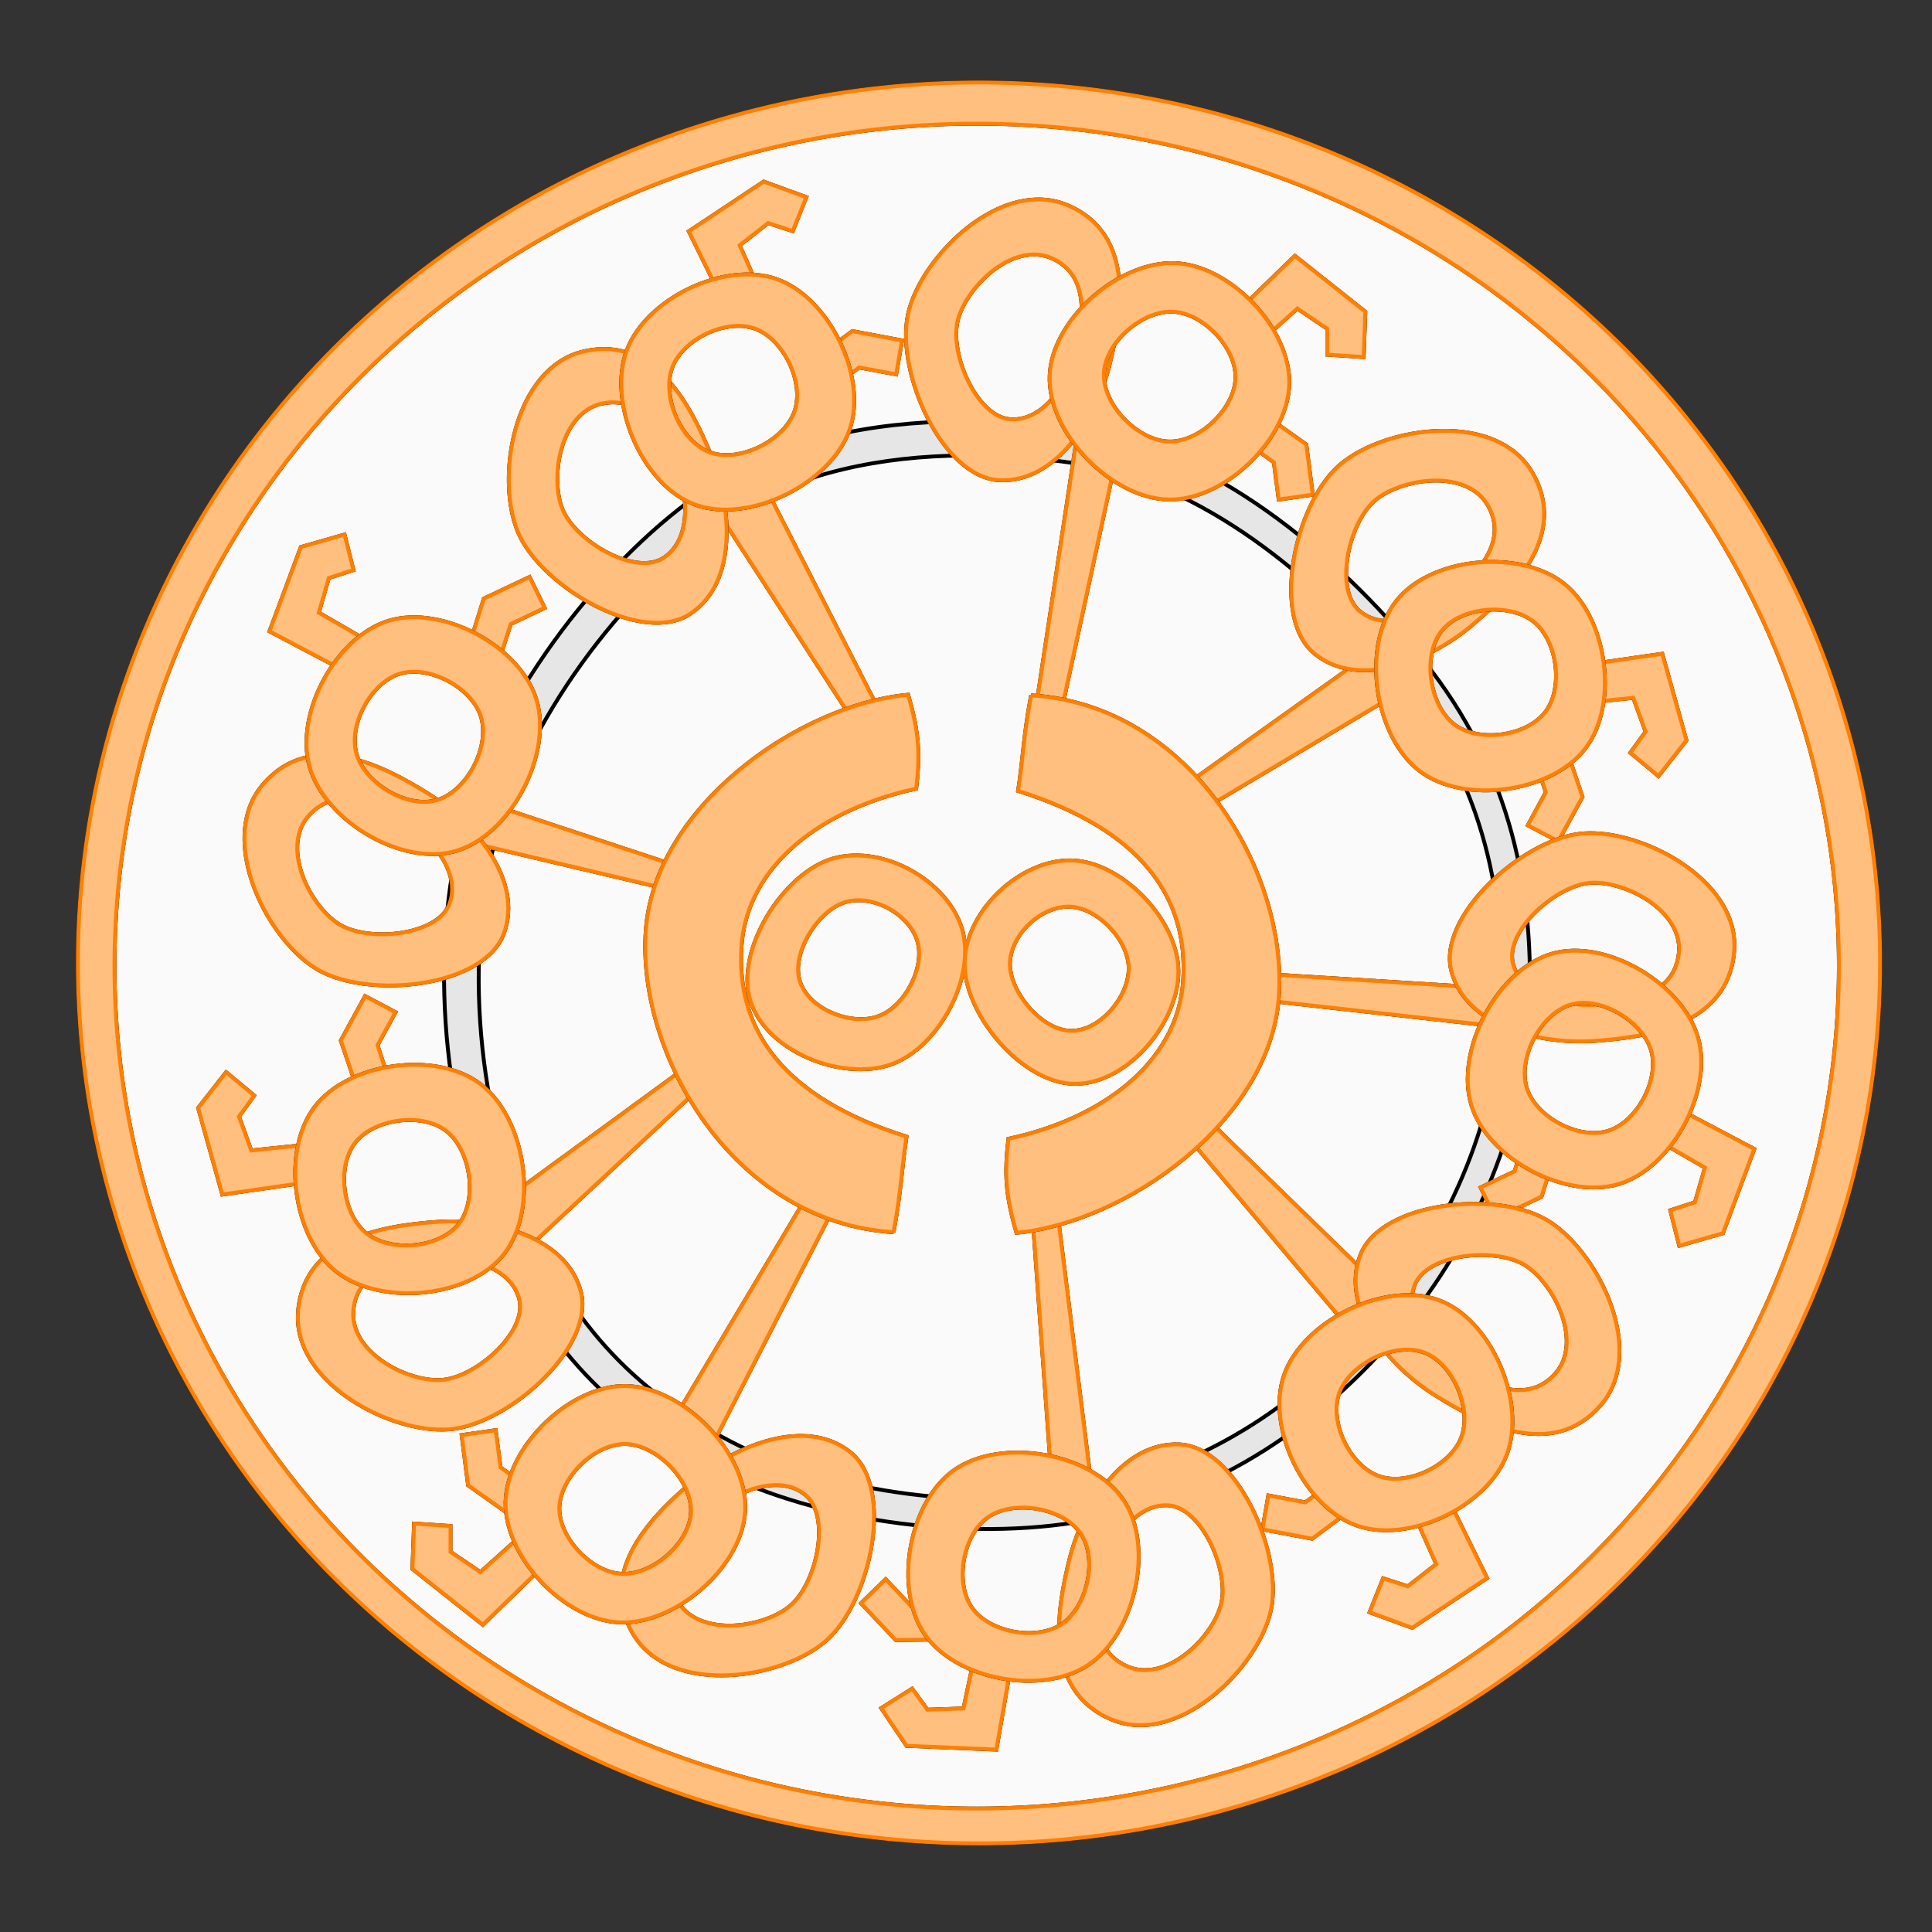 <?xml version="1.0" encoding="UTF-8" standalone="no"?>
<!-- Created with Inkscape (http://www.inkscape.org/) -->

<svg
   xmlns:dc="http://purl.org/dc/elements/1.1/"
   xmlns:cc="http://creativecommons.org/ns#"
   xmlns:rdf="http://www.w3.org/1999/02/22-rdf-syntax-ns#"
   xmlns:svg="http://www.w3.org/2000/svg"
   xmlns="http://www.w3.org/2000/svg"
   xmlns:sodipodi="http://sodipodi.sourceforge.net/DTD/sodipodi-0.dtd"
   xmlns:inkscape="http://www.inkscape.org/namespaces/inkscape"
   width="500"
   height="500"
   viewBox="0 0 132.292 132.292"
   version="1.1"
   id="svg8"
   inkscape:version="0.92.3 (2405546, 2018-03-11)"
   sodipodi:docname="cils-vibratiles.svg">
  <rect x="0" y="0" width="132.292" height="132.292" fill="#333333" stroke="none"/>
  <defs
     id="defs2" />
  <sodipodi:namedview
     id="base"
     pagecolor="#ffffff"
     bordercolor="#666666"
     borderopacity="1.0"
     inkscape:pageopacity="0.0"
     inkscape:pageshadow="2"
     inkscape:zoom="1.1935962"
     inkscape:cx="214.14251"
     inkscape:cy="233.46456"
     inkscape:document-units="px"
     inkscape:current-layer="layer1"
     showgrid="false"
     units="px"
     inkscape:pagecheckerboard="true"
     inkscape:window-width="1877"
     inkscape:window-height="1025"
     inkscape:window-x="0"
     inkscape:window-y="27"
     inkscape:window-maximized="1"
     inkscape:snap-global="false" />
  <g
     inkscape:label="Layer 1"
     inkscape:groupmode="layer"
     id="layer1"
     transform="translate(0,-164.708)">
    <path
       style="fill:#fafafa;fill-opacity:1;stroke:none;stroke-width:0.265px;stroke-linecap:butt;stroke-linejoin:miter;stroke-opacity:1"
       d="m 68.052,171.979 c 40.606,0.06 59.028,32.733 58.742,60.294 -0.286,27.561 -20.553,54.418 -57.856,56.969 C 31.637,291.793 5.866,260.236 6.65,231.829 7.434,203.422 27.446,171.918 68.052,171.979 Z"
       id="path1008"
       inkscape:connector-curvature="0"
       sodipodi:nodetypes="zzzzz"
       inkscape:label="path1008" />
    <path
       style="fill:#e6e6e6;fill-opacity:1;stroke:#000000;stroke-width:0.265px;stroke-linecap:butt;stroke-linejoin:miter;stroke-opacity:1"
       d="m 65.724,193.559 c -6.092,0.047 -12.015,1.265 -16.665,4.189 -6.764,4.252 -14.301,13.405 -17.069,22.389 -2.768,8.984 -1.698,20.468 1.581,28.298 3.279,7.83 7.866,12.984 15.173,16.792 7.308,3.808 18.306,5.185 26.553,3.421 8.247,-1.765 15.066,-6.407 20.231,-12.439 5.164,-6.032 8.747,-13.899 9.167,-22.078 0.42,-8.179 -1.141,-16.668 -7.271,-24.255 -6.13,-7.587 -14.641,-14.383 -23.392,-15.704 -2.735,-0.413 -5.538,-0.634 -8.307,-0.612 z m 0.336,2.336 c 2.609,-0.02 5.251,0.188 7.827,0.577 8.246,1.245 16.265,7.648 22.041,14.797 5.776,7.149 7.246,15.148 6.85,22.855 -0.396,7.707 -3.771,15.12 -8.638,20.804 -4.866,5.684 -11.292,10.057 -19.063,11.72 -7.77,1.663 -18.134,0.365 -25.02,-3.223 -6.886,-3.589 -11.207,-8.445 -14.297,-15.822 -3.089,-7.378 -4.098,-18.199 -1.49,-26.664 2.608,-8.466 9.711,-17.09 16.085,-21.097 4.382,-2.755 9.963,-3.903 15.703,-3.947 z"
       id="path1062"
       inkscape:connector-curvature="0"
       inkscape:label="Cercle" />
    <path
       id="path1112"
       style="fill:#646464;fill-opacity:1;stroke:#000000;stroke-width:0.265px;stroke-linecap:butt;stroke-linejoin:miter;stroke-opacity:1"
       d="m 55.746,189.332 2.614,-1.948 3.405,0.64 -0.403,2.316 -2.527,-0.472 -1.987,1.452 z m -23.588,19.483 0.97,-3.112 3.131,-1.483 1.035,2.111 -2.322,1.104 -0.754,2.343 z m -7.773,30.233 -1.045,-3.088 1.661,-3.04 2.078,1.099 -1.229,2.258 0.767,2.338 z m 10.331,29.246 -2.66,-1.884 -0.443,-3.436 2.328,-0.333 0.333,2.549 1.995,1.441 z m 29.882,8.673 -3.26,0.039 -2.378,-2.519 1.688,-1.637 1.767,1.867 2.461,-0.007 z m 27.867,-8.847 -2.614,1.948 -3.405,-0.64 0.403,-2.316 2.527,0.472 1.987,-1.452 z m 14.057,-24.582 -0.97,3.112 -3.131,1.483 -1.035,-2.111 2.322,-1.104 0.754,-2.343 z m 0.791,-27.351 1.045,3.088 -1.661,3.04 -2.078,-1.099 1.229,-2.258 -0.767,-2.338 z m -20.528,-22.928 2.66,1.884 0.443,3.436 -2.328,0.333 -0.333,-2.549 -1.995,-1.441 z"
       inkscape:connector-curvature="0"
       inkscape:label="Bras de dynéine interne" />
    <path
       inkscape:label="#Bras de dynéine interne"
       inkscape:connector-curvature="0"
       d="m 55.746,189.332 2.614,-1.948 3.405,0.64 -0.403,2.316 -2.527,-0.472 -1.987,1.452 z m -23.588,19.483 0.97,-3.112 3.131,-1.483 1.035,2.111 -2.322,1.104 -0.754,2.343 z m -7.773,30.233 -1.045,-3.088 1.661,-3.04 2.078,1.099 -1.229,2.258 0.767,2.338 z m 10.331,29.246 -2.66,-1.884 -0.443,-3.436 2.328,-0.333 0.333,2.549 1.995,1.441 z m 29.882,8.673 -3.26,0.039 -2.378,-2.519 1.688,-1.637 1.767,1.867 2.461,-0.007 z m 27.867,-8.847 -2.614,1.948 -3.405,-0.64 0.403,-2.316 2.527,0.472 1.987,-1.452 z m 14.057,-24.582 -0.97,3.112 -3.131,1.483 -1.035,-2.111 2.322,-1.104 0.754,-2.343 z m 0.791,-27.351 1.045,3.088 -1.661,3.04 -2.078,-1.099 1.229,-2.258 -0.767,-2.338 z m -20.528,-22.928 2.66,1.884 0.443,3.436 -2.328,0.333 -0.333,-2.549 -1.995,-1.441 z"
       style="fill:#ffbf7f;fill-opacity:1;stroke:#ff7f00;stroke-width:0.265px;stroke-linecap:butt;stroke-linejoin:miter;stroke-opacity:1"
       id="path1115" />
    <path
       id="path1083"
       style="fill:#5a5a5a;fill-opacity:1;stroke:#000000;stroke-width:0.265px;stroke-linecap:butt;stroke-linejoin:miter;stroke-opacity:1"
       d="m 49.624,185.544 -2.456,-4.994 5.126,-3.404 2.917,1.064 -0.929,2.32 -1.687,-0.548 -1.951,1.522 1.515,3.406 z m -26.246,24.987 -4.922,-2.596 2.147,-5.767 2.986,-0.854 0.612,2.423 -1.687,0.548 -0.684,2.378 3.228,1.865 z m -2.647,35.176 -5.508,0.793 -1.653,-5.927 1.914,-2.446 1.92,1.6 -1.042,1.435 0.845,2.326 3.707,-0.389 z m 16.322,26.376 -3.99,3.879 -4.821,-3.824 0.111,-3.103 2.494,0.166 1e-6,1.773 2.05,1.385 2.771,-2.494 z m 32.121,6.943 -0.948,5.484 -6.148,-0.26 -1.734,-2.576 2.115,-1.331 1.042,1.435 2.473,-0.084 0.776,-3.646 z m 30.197,-11.254 2.456,4.994 -5.127,3.404 -2.917,-1.064 0.929,-2.32 1.687,0.548 1.951,-1.522 -1.515,-3.406 z m 15.828,-26.982 4.922,2.596 -2.147,5.767 -2.986,0.854 -0.613,-2.423 1.687,-0.548 0.684,-2.378 -3.228,-1.865 z m -6.885,-30.521 5.508,-0.793 1.653,5.927 -1.914,2.446 -1.92,-1.6 1.042,-1.435 -0.845,-2.326 -3.707,0.389 z m -23.637,-24.16 3.99,-3.879 4.821,3.824 -0.111,3.103 -2.494,-0.166 v -1.773 l -2.05,-1.385 -2.771,2.494 z"
       inkscape:connector-curvature="0"
       inkscape:label="Bras de dynéine externe" />
    <path
       inkscape:label="#Bras de dynéine externe"
       inkscape:connector-curvature="0"
       d="m 49.624,185.544 -2.456,-4.994 5.126,-3.404 2.917,1.064 -0.929,2.32 -1.687,-0.548 -1.951,1.522 1.515,3.406 z m -26.246,24.987 -4.922,-2.596 2.147,-5.767 2.986,-0.854 0.612,2.423 -1.687,0.548 -0.684,2.378 3.228,1.865 z m -2.647,35.176 -5.508,0.793 -1.653,-5.927 1.914,-2.446 1.92,1.6 -1.042,1.435 0.845,2.326 3.707,-0.389 z m 16.322,26.376 -3.99,3.879 -4.821,-3.824 0.111,-3.103 2.494,0.166 1e-6,1.773 2.05,1.385 2.771,-2.494 z m 32.121,6.943 -0.948,5.484 -6.148,-0.26 -1.734,-2.576 2.115,-1.331 1.042,1.435 2.473,-0.084 0.776,-3.646 z m 30.197,-11.254 2.456,4.994 -5.127,3.404 -2.917,-1.064 0.929,-2.32 1.687,0.548 1.951,-1.522 -1.515,-3.406 z m 15.828,-26.982 4.922,2.596 -2.147,5.767 -2.986,0.854 -0.613,-2.423 1.687,-0.548 0.684,-2.378 -3.228,-1.865 z m -6.885,-30.521 5.508,-0.793 1.653,5.927 -1.914,2.446 -1.92,-1.6 1.042,-1.435 -0.845,-2.326 -3.707,0.389 z m -23.637,-24.16 3.99,-3.879 4.821,3.824 -0.111,3.103 -2.494,-0.166 v -1.773 l -2.05,-1.385 -2.771,2.494 z"
       style="fill:#ffbf7f;fill-opacity:1;stroke:#ff7f00;stroke-width:0.265px;stroke-linecap:butt;stroke-linejoin:miter;stroke-opacity:1"
       id="path1086" />
    <path
       id="path1039"
       style="display:inline;fill:#c8c8c8;fill-opacity:1;stroke:#000000;stroke-width:0.265px;stroke-linecap:butt;stroke-linejoin:miter;stroke-opacity:1"
       d="m 60.294,213.542 -8.534,-16.736 -3.214,1.995 9.975,15.406 z m -13.411,10.64 -14.741,-4.877 -1.33,2.771 15.517,3.658 z m 9.199,21.059 -10.308,17.29 2.771,1.552 8.978,-17.512 z m 14.519,1.33 1.441,19.95 2.66,-0.333 -2.438,-19.618 z m 11.97,-5.32 11.97,11.638 -2.438,2.438 -10.751,-12.746 z m 3.768,-9.864 15.96,0.998 -0.222,2.549 -15.849,-1.773 z m -5.098,-12.968 12.746,-9.088 1.663,2.882 -13.189,7.869 z m -10.308,-5.209 2.882,-19.064 2.882,0.665 -4.101,18.953 z M 47.548,237.371 33.14,247.9 l 2.328,2.882 12.857,-11.97 z"
       inkscape:connector-curvature="0"
       inkscape:label="Pont radiaire" />
    <path
       inkscape:label="#Pont radiaire"
       inkscape:connector-curvature="0"
       d="m 60.294,213.542 -8.534,-16.736 -3.214,1.995 9.975,15.406 z m -13.411,10.64 -14.741,-4.877 -1.33,2.771 15.517,3.658 z m 9.199,21.059 -10.308,17.29 2.771,1.552 8.978,-17.512 z m 14.519,1.33 1.441,19.95 2.66,-0.333 -2.438,-19.618 z m 11.97,-5.32 11.97,11.638 -2.438,2.438 -10.751,-12.746 z m 3.768,-9.864 15.96,0.998 -0.222,2.549 -15.849,-1.773 z m -5.098,-12.968 12.746,-9.088 1.663,2.882 -13.189,7.869 z m -10.308,-5.209 2.882,-19.064 2.882,0.665 -4.101,18.953 z M 47.548,237.371 33.14,247.9 l 2.328,2.882 12.857,-11.97 z"
       style="display:inline;fill:#ffbf7f;fill-opacity:1;stroke:#ff7f00;stroke-width:0.265px;stroke-linecap:butt;stroke-linejoin:miter;stroke-opacity:1"
       id="path1043" />
    <path
       style="display:inline;opacity:1;fill:#c8c8c8;fill-opacity:1;stroke:#000000;stroke-width:1;stroke-miterlimit:4;stroke-dasharray:none;stroke-dashoffset:0;stroke-opacity:1"
       d="M 252.963,21.312 A 232.834,227.502 0 0 0 20.129,248.814 232.834,227.502 0 0 0 252.963,476.318 232.834,227.502 0 0 0 485.797,248.814 232.834,227.502 0 0 0 252.963,21.312 Z m -0.594,10.643 A 222.785,217.683 0 0 1 475.154,249.639 222.785,217.683 0 0 1 252.369,467.32 222.785,217.683 0 0 1 29.586,249.639 222.785,217.683 0 0 1 252.369,31.955 Z"
       transform="matrix(0.265,0,0,0.265,0,164.708)"
       id="path880"
       inkscape:connector-curvature="0"
       inkscape:label="Membrane plasmique" />
    <path
       inkscape:label="#Membrane plasmique"
       inkscape:connector-curvature="0"
       id="path885"
       transform="matrix(0.265,0,0,0.265,0,164.708)"
       d="M 252.963,21.312 A 232.834,227.502 0 0 0 20.129,248.814 232.834,227.502 0 0 0 252.963,476.318 232.834,227.502 0 0 0 485.797,248.814 232.834,227.502 0 0 0 252.963,21.312 Z m -0.594,10.643 A 222.785,217.683 0 0 1 475.154,249.639 222.785,217.683 0 0 1 252.369,467.32 222.785,217.683 0 0 1 29.586,249.639 222.785,217.683 0 0 1 252.369,31.955 Z"
       style="display:inline;opacity:1;fill:#ffbf7f;fill-opacity:1;stroke:#ff7f00;stroke-width:1;stroke-miterlimit:4;stroke-dasharray:none;stroke-dashoffset:0;stroke-opacity:1" />
    <path
       id="use957"
       style="display:inline;fill:#969696;fill-opacity:1;stroke:#000000;stroke-width:0.265px;stroke-linecap:butt;stroke-linejoin:miter;stroke-opacity:1"
       d="m 37.972,189.729 c -3.175,2.466 -3.84,8.481 -2.43,11.572 1.671,3.663 8.442,7.587 11.706,5.445 3.264,-2.142 2.864,-7.332 1.48,-10.763 -1.383,-3.43 -3.849,-8.32 -8.731,-7.218 -0.763,0.172 -1.437,0.507 -2.025,0.964 z m 2.026,3.186 c 0.345,-0.268 0.741,-0.465 1.189,-0.566 2.867,-0.647 4.315,2.224 5.128,4.238 0.812,2.014 1.047,5.062 -0.869,6.32 -1.916,1.258 -5.893,-1.046 -6.874,-3.197 -0.828,-1.815 -0.438,-5.347 1.427,-6.796 z m -23.017,27.428 c -1.119,3.861 1.879,9.118 4.836,10.79 3.505,1.981 11.29,1.176 12.671,-2.476 1.381,-3.651 -1.993,-7.615 -5.129,-9.577 -3.136,-1.962 -8.005,-4.469 -11.307,-0.708 -0.516,0.588 -0.864,1.255 -1.072,1.97 z m 3.511,1.387 c 0.122,-0.42 0.326,-0.812 0.629,-1.157 1.939,-2.209 4.798,-0.737 6.64,0.415 1.841,1.152 3.823,3.48 3.012,5.624 -0.811,2.144 -5.382,2.617 -7.44,1.454 -1.737,-0.982 -3.497,-4.069 -2.84,-6.336 z m 0.217,34.941 c 1.364,3.781 6.88,6.272 10.255,5.887 4,-0.457 9.825,-5.685 8.796,-9.45 -1.029,-3.766 -6.089,-4.989 -9.779,-4.734 -3.69,0.256 -9.102,1.09 -9.563,6.073 -0.072,0.779 0.039,1.524 0.291,2.224 z m 3.656,-0.942 c -0.148,-0.411 -0.213,-0.848 -0.171,-1.306 0.271,-2.927 3.449,-3.417 5.616,-3.567 2.167,-0.15 5.138,0.568 5.742,2.78 0.604,2.211 -2.816,5.281 -5.165,5.55 -1.982,0.227 -5.221,-1.236 -6.022,-3.457 z m 20.539,22.501 c 3.326,2.257 9.253,1.031 11.756,-1.265 2.968,-2.721 4.607,-10.374 1.561,-12.816 -3.046,-2.442 -7.858,-0.458 -10.693,1.918 -2.835,2.376 -6.723,6.232 -4.167,10.535 0.399,0.672 0.927,1.21 1.543,1.628 z m 2.404,-2.911 c -0.362,-0.245 -0.671,-0.561 -0.906,-0.956 -1.501,-2.527 0.782,-4.791 2.446,-6.187 1.665,-1.395 4.491,-2.56 6.28,-1.126 1.789,1.434 0.826,5.927 -0.916,7.526 -1.47,1.348 -4.95,2.069 -6.904,0.743 z m 30.959,7.517 c 4.018,-0.129 8.091,-4.605 8.767,-7.934 0.801,-3.946 -2.37,-11.1 -6.27,-11.286 -3.899,-0.185 -6.626,4.249 -7.524,7.837 -0.897,3.588 -1.776,8.994 2.821,10.972 0.718,0.309 1.461,0.434 2.205,0.41 z m 0.234,-3.768 c -0.437,0.014 -0.873,-0.059 -1.294,-0.241 -2.7,-1.162 -2.184,-4.336 -1.657,-6.443 0.527,-2.107 2.128,-4.711 4.418,-4.602 2.29,0.109 4.152,4.31 3.682,6.627 -0.397,1.955 -2.789,4.583 -5.149,4.659 z m 32.149,-20.083 c 1.119,-3.861 -1.879,-9.118 -4.836,-10.79 -3.505,-1.981 -11.29,-1.176 -12.671,2.476 -1.381,3.651 1.993,7.615 5.129,9.577 3.136,1.962 8.005,4.469 11.307,0.708 0.516,-0.588 0.864,-1.255 1.072,-1.97 z m -3.511,-1.387 c -0.122,0.42 -0.326,0.812 -0.629,1.157 -1.939,2.209 -4.798,0.737 -6.64,-0.415 -1.841,-1.152 -3.823,-3.48 -3.012,-5.624 0.811,-2.144 5.382,-2.617 7.44,-1.454 1.737,0.982 3.497,4.069 2.84,6.336 z m 11.309,-29.911 c -1.364,-3.781 -6.88,-6.272 -10.255,-5.887 -4,0.457 -9.825,5.685 -8.796,9.45 1.029,3.766 6.089,4.989 9.779,4.733 3.69,-0.256 9.102,-1.09 9.563,-6.073 0.072,-0.779 -0.038,-1.524 -0.291,-2.224 z m -3.656,0.942 c 0.148,0.411 0.213,0.848 0.171,1.306 -0.271,2.927 -3.449,3.417 -5.616,3.567 -2.167,0.15 -5.138,-0.568 -5.742,-2.78 -0.604,-2.211 2.816,-5.281 5.165,-5.55 1.982,-0.227 5.221,1.236 6.022,3.457 z m -11.435,-33.224 c -3.326,-2.257 -9.253,-1.031 -11.756,1.265 -2.968,2.721 -4.607,10.374 -1.561,12.816 3.046,2.442 7.858,0.458 10.693,-1.918 2.835,-2.376 6.723,-6.232 4.167,-10.535 -0.399,-0.672 -0.927,-1.21 -1.543,-1.628 z m -2.404,2.911 c 0.362,0.246 0.671,0.561 0.906,0.956 1.501,2.527 -0.782,4.791 -2.446,6.187 -1.665,1.395 -4.491,2.56 -6.28,1.126 -1.789,-1.434 -0.826,-5.927 0.916,-7.526 1.47,-1.348 4.95,-2.069 6.904,-0.743 z M 70.93,178.368 c -4.018,0.129 -8.091,4.605 -8.767,7.934 -0.801,3.946 2.37,11.1 6.27,11.286 3.899,0.185 6.626,-4.249 7.524,-7.837 0.897,-3.588 1.776,-8.994 -2.821,-10.972 -0.718,-0.309 -1.461,-0.434 -2.205,-0.41 z m -0.234,3.768 c 0.437,-0.014 0.873,0.059 1.294,0.241 2.7,1.162 2.184,4.336 1.657,6.443 -0.527,2.107 -2.128,4.711 -4.418,4.602 -2.29,-0.109 -4.152,-4.31 -3.682,-6.627 0.397,-1.955 2.789,-4.583 5.149,-4.659 z"
       inkscape:connector-curvature="0"
       inkscape:label="Tubule B" />
    <path
       inkscape:label="#Tubule B"
       inkscape:connector-curvature="0"
       d="m 37.972,189.729 c -3.175,2.466 -3.84,8.481 -2.43,11.572 1.671,3.663 8.442,7.587 11.706,5.445 3.264,-2.142 2.864,-7.332 1.48,-10.763 -1.383,-3.43 -3.849,-8.32 -8.731,-7.218 -0.763,0.172 -1.437,0.507 -2.025,0.964 z m 2.026,3.186 c 0.345,-0.268 0.741,-0.465 1.189,-0.566 2.867,-0.647 4.315,2.224 5.128,4.238 0.812,2.014 1.047,5.062 -0.869,6.32 -1.916,1.258 -5.893,-1.046 -6.874,-3.197 -0.828,-1.815 -0.438,-5.347 1.427,-6.796 z m -23.017,27.428 c -1.119,3.861 1.879,9.118 4.836,10.79 3.505,1.981 11.29,1.176 12.671,-2.476 1.381,-3.651 -1.993,-7.615 -5.129,-9.577 -3.136,-1.962 -8.005,-4.469 -11.307,-0.708 -0.516,0.588 -0.864,1.255 -1.072,1.97 z m 3.511,1.387 c 0.122,-0.42 0.326,-0.812 0.629,-1.157 1.939,-2.209 4.798,-0.737 6.64,0.415 1.841,1.152 3.823,3.48 3.012,5.624 -0.811,2.144 -5.382,2.617 -7.44,1.454 -1.737,-0.982 -3.497,-4.069 -2.84,-6.336 z m 0.217,34.941 c 1.364,3.781 6.88,6.272 10.255,5.887 4,-0.457 9.825,-5.685 8.796,-9.45 -1.029,-3.766 -6.089,-4.989 -9.779,-4.734 -3.69,0.256 -9.102,1.09 -9.563,6.073 -0.072,0.779 0.039,1.524 0.291,2.224 z m 3.656,-0.942 c -0.148,-0.411 -0.213,-0.848 -0.171,-1.306 0.271,-2.927 3.449,-3.417 5.616,-3.567 2.167,-0.15 5.138,0.568 5.742,2.78 0.604,2.211 -2.816,5.281 -5.165,5.55 -1.982,0.227 -5.221,-1.236 -6.022,-3.457 z m 20.539,22.501 c 3.326,2.257 9.253,1.031 11.756,-1.265 2.968,-2.721 4.607,-10.374 1.561,-12.816 -3.046,-2.442 -7.858,-0.458 -10.693,1.918 -2.835,2.376 -6.723,6.232 -4.167,10.535 0.399,0.672 0.927,1.21 1.543,1.628 z m 2.404,-2.911 c -0.362,-0.245 -0.671,-0.561 -0.906,-0.956 -1.501,-2.527 0.782,-4.791 2.446,-6.187 1.665,-1.395 4.491,-2.56 6.28,-1.126 1.789,1.434 0.826,5.927 -0.916,7.526 -1.47,1.348 -4.95,2.069 -6.904,0.743 z m 30.959,7.517 c 4.018,-0.129 8.091,-4.605 8.767,-7.934 0.801,-3.946 -2.37,-11.1 -6.27,-11.286 -3.899,-0.185 -6.626,4.249 -7.524,7.837 -0.897,3.588 -1.776,8.994 2.821,10.972 0.718,0.309 1.461,0.434 2.205,0.41 z m 0.234,-3.768 c -0.437,0.014 -0.873,-0.059 -1.294,-0.241 -2.7,-1.162 -2.184,-4.336 -1.657,-6.443 0.527,-2.107 2.128,-4.711 4.418,-4.602 2.29,0.109 4.152,4.31 3.682,6.627 -0.397,1.955 -2.789,4.583 -5.149,4.659 z m 32.149,-20.083 c 1.119,-3.861 -1.879,-9.118 -4.836,-10.79 -3.505,-1.981 -11.29,-1.176 -12.671,2.476 -1.381,3.651 1.993,7.615 5.129,9.577 3.136,1.962 8.005,4.469 11.307,0.708 0.516,-0.588 0.864,-1.255 1.072,-1.97 z m -3.511,-1.387 c -0.122,0.42 -0.326,0.812 -0.629,1.157 -1.939,2.209 -4.798,0.737 -6.64,-0.415 -1.841,-1.152 -3.823,-3.48 -3.012,-5.624 0.811,-2.144 5.382,-2.617 7.44,-1.454 1.737,0.982 3.497,4.069 2.84,6.336 z m 11.309,-29.911 c -1.364,-3.781 -6.88,-6.272 -10.255,-5.887 -4,0.457 -9.825,5.685 -8.796,9.45 1.029,3.766 6.089,4.989 9.779,4.733 3.69,-0.256 9.102,-1.09 9.563,-6.073 0.072,-0.779 -0.038,-1.524 -0.291,-2.224 z m -3.656,0.942 c 0.148,0.411 0.213,0.848 0.171,1.306 -0.271,2.927 -3.449,3.417 -5.616,3.567 -2.167,0.15 -5.138,-0.568 -5.742,-2.78 -0.604,-2.211 2.816,-5.281 5.165,-5.55 1.982,-0.227 5.221,1.236 6.022,3.457 z m -11.435,-33.224 c -3.326,-2.257 -9.253,-1.031 -11.756,1.265 -2.968,2.721 -4.607,10.374 -1.561,12.816 3.046,2.442 7.858,0.458 10.693,-1.918 2.835,-2.376 6.723,-6.232 4.167,-10.535 -0.399,-0.672 -0.927,-1.21 -1.543,-1.628 z m -2.404,2.911 c 0.362,0.246 0.671,0.561 0.906,0.956 1.501,2.527 -0.782,4.791 -2.446,6.187 -1.665,1.395 -4.491,2.56 -6.28,1.126 -1.789,-1.434 -0.826,-5.927 0.916,-7.526 1.47,-1.348 4.95,-2.069 6.904,-0.743 z M 70.93,178.368 c -4.018,0.129 -8.091,4.605 -8.767,7.934 -0.801,3.946 2.37,11.1 6.27,11.286 3.899,0.185 6.626,-4.249 7.524,-7.837 0.897,-3.588 1.776,-8.994 -2.821,-10.972 -0.718,-0.309 -1.461,-0.434 -2.205,-0.41 z m -0.234,3.768 c 0.437,-0.014 0.873,0.059 1.294,0.241 2.7,1.162 2.184,4.336 1.657,6.443 -0.527,2.107 -2.128,4.711 -4.418,4.602 -2.29,-0.109 -4.152,-4.31 -3.682,-6.627 0.397,-1.955 2.789,-4.583 5.149,-4.659 z"
       style="display:inline;fill:#ffbf7f;fill-opacity:1;stroke:#ff7f00;stroke-width:0.265px;stroke-linecap:butt;stroke-linejoin:miter;stroke-opacity:1"
       id="path978" />
    <path
       id="path999"
       style="display:inline;fill:#b4b4b4;fill-opacity:1;stroke:#000000;stroke-width:0.265px;stroke-linecap:butt;stroke-linejoin:miter;stroke-opacity:1"
       d="m 42.804,189.049 c -1.072,3.609 1.288,8.924 4.786,10.206 3.68,1.349 9.294,-1.425 10.581,-5.128 1.252,-3.604 -1.386,-9.036 -4.985,-10.302 -3.575,-1.257 -8.95,1.327 -10.268,4.88 -0.042,0.113 -0.08,0.227 -0.115,0.344 z m 3.222,0.834 c 0.724,-1.953 3.679,-3.374 5.645,-2.683 1.979,0.696 3.429,3.682 2.741,5.663 -0.707,2.035 -3.794,3.561 -5.817,2.819 -1.985,-0.728 -3.304,-3.817 -2.568,-5.8 z m -24.716,27.657 c 1.254,3.55 6.288,6.462 9.871,5.443 3.77,-1.072 6.682,-6.616 5.546,-10.368 -1.105,-3.651 -6.433,-6.496 -10.088,-5.404 -3.631,1.084 -6.461,6.334 -5.439,9.983 0.032,0.116 0.069,0.231 0.109,0.345 z m 3.097,-1.219 c -0.562,-2.006 0.993,-4.892 2.99,-5.488 2.01,-0.6 4.939,0.963 5.546,2.971 0.624,2.062 -0.976,5.111 -3.049,5.7 -2.034,0.578 -4.916,-1.146 -5.487,-3.182 z m -1.094,35.661 c 3.101,2.135 8.885,1.532 11.186,-1.398 2.42,-3.083 1.517,-9.28 -1.607,-11.648 -3.04,-2.304 -9.022,-1.474 -11.338,1.558 -2.301,3.011 -1.504,8.922 1.468,11.273 0.094,0.075 0.191,0.146 0.291,0.215 z m 1.789,-2.806 c -1.634,-1.293 -2.072,-4.542 -0.807,-6.197 1.273,-1.667 4.562,-2.124 6.233,-0.857 1.717,1.302 2.214,4.709 0.884,6.404 -1.306,1.663 -4.651,1.962 -6.31,0.65 z m 17.696,26.625 c 3.764,-0.096 8.089,-3.983 8.227,-7.706 0.146,-3.917 -4.228,-8.399 -8.146,-8.479 -3.814,-0.077 -8.166,4.111 -8.257,7.925 -0.091,3.788 4.028,8.102 7.814,8.257 0.12,0.005 0.241,0.006 0.362,0.003 z m -0.202,-3.322 c -2.082,-0.085 -4.346,-2.457 -4.296,-4.539 0.051,-2.097 2.442,-4.399 4.539,-4.357 2.154,0.044 4.559,2.508 4.479,4.661 -0.079,2.113 -2.61,4.322 -4.722,4.235 z m 32.207,6.022 c 2.989,-2.29 4.203,-7.977 2.127,-11.07 -2.184,-3.254 -8.357,-4.31 -11.574,-2.071 -3.131,2.179 -4.19,8.125 -2.022,11.265 2.153,3.118 8.021,4.187 11.175,2.087 0.1,-0.067 0.198,-0.137 0.295,-0.21 z m -2.116,-2.569 c -1.734,1.155 -4.96,0.567 -6.144,-1.147 -1.192,-1.726 -0.61,-4.995 1.111,-6.193 1.769,-1.231 5.162,-0.651 6.363,1.138 1.178,1.756 0.429,5.03 -1.331,6.202 z m 30.609,-11.988 c 1.072,-3.609 -1.288,-8.924 -4.786,-10.206 -3.68,-1.349 -9.295,1.425 -10.581,5.128 -1.252,3.604 1.386,9.036 4.985,10.302 3.575,1.257 8.95,-1.327 10.268,-4.88 0.042,-0.113 0.08,-0.227 0.115,-0.344 z m -3.222,-0.834 c -0.724,1.953 -3.679,3.374 -5.645,2.683 -1.979,-0.696 -3.429,-3.682 -2.741,-5.663 0.707,-2.035 3.794,-3.561 5.817,-2.819 1.985,0.728 3.304,3.817 2.568,5.8 z m 16.095,-27.657 c -1.254,-3.55 -6.288,-6.462 -9.871,-5.443 -3.77,1.072 -6.682,6.616 -5.546,10.368 1.105,3.651 6.433,6.496 10.088,5.404 3.631,-1.084 6.461,-6.334 5.439,-9.983 -0.032,-0.116 -0.069,-0.231 -0.109,-0.345 z m -3.097,1.219 c 0.562,2.006 -0.993,4.892 -2.99,5.488 -2.01,0.6 -4.939,-0.963 -5.546,-2.971 -0.624,-2.062 0.976,-5.111 3.049,-5.7 2.034,-0.578 4.916,1.146 5.487,3.182 z M 106.8,204.46 c -3.101,-2.135 -8.885,-1.532 -11.186,1.398 -2.42,3.083 -1.517,9.28 1.607,11.648 3.04,2.304 9.022,1.474 11.338,-1.558 2.3,-3.011 1.504,-8.922 -1.468,-11.273 -0.094,-0.075 -0.191,-0.146 -0.291,-0.215 z m -1.789,2.806 c 1.634,1.293 2.072,4.542 0.807,6.197 -1.273,1.667 -4.562,2.124 -6.233,0.857 -1.717,-1.302 -2.214,-4.709 -0.884,-6.404 1.306,-1.663 4.651,-1.962 6.31,-0.65 z M 80.104,182.727 c -3.764,0.096 -8.089,3.983 -8.227,7.706 -0.146,3.917 4.228,8.399 8.146,8.479 3.814,0.077 8.166,-4.111 8.257,-7.925 0.091,-3.788 -4.028,-8.102 -7.814,-8.257 -0.12,-0.005 -0.241,-0.006 -0.362,-0.003 z m 0.202,3.322 c 2.082,0.085 4.346,2.457 4.296,4.539 -0.05,2.097 -2.442,4.399 -4.539,4.357 -2.154,-0.044 -4.559,-2.508 -4.479,-4.661 0.079,-2.113 2.61,-4.321 4.722,-4.235 z"
       inkscape:connector-curvature="0"
       inkscape:label="Tubule A" />
    <path
       inkscape:label="#Tubule A"
       inkscape:connector-curvature="0"
       d="m 42.804,189.049 c -1.072,3.609 1.288,8.924 4.786,10.206 3.68,1.349 9.294,-1.425 10.581,-5.128 1.252,-3.604 -1.386,-9.036 -4.985,-10.302 -3.575,-1.257 -8.95,1.327 -10.268,4.88 -0.042,0.113 -0.08,0.227 -0.115,0.344 z m 3.222,0.834 c 0.724,-1.953 3.679,-3.374 5.645,-2.683 1.979,0.696 3.429,3.682 2.741,5.663 -0.707,2.035 -3.794,3.561 -5.817,2.819 -1.985,-0.728 -3.304,-3.817 -2.568,-5.8 z m -24.716,27.657 c 1.254,3.55 6.288,6.462 9.871,5.443 3.77,-1.072 6.682,-6.616 5.546,-10.368 -1.105,-3.651 -6.433,-6.496 -10.088,-5.404 -3.631,1.084 -6.461,6.334 -5.439,9.983 0.032,0.116 0.069,0.231 0.109,0.345 z m 3.097,-1.219 c -0.562,-2.006 0.993,-4.892 2.99,-5.488 2.01,-0.6 4.939,0.963 5.546,2.971 0.624,2.062 -0.976,5.111 -3.049,5.7 -2.034,0.578 -4.916,-1.146 -5.487,-3.182 z m -1.094,35.661 c 3.101,2.135 8.885,1.532 11.186,-1.398 2.42,-3.083 1.517,-9.28 -1.607,-11.648 -3.04,-2.304 -9.022,-1.474 -11.338,1.558 -2.301,3.011 -1.504,8.922 1.468,11.273 0.094,0.075 0.191,0.146 0.291,0.215 z m 1.789,-2.806 c -1.634,-1.293 -2.072,-4.542 -0.807,-6.197 1.273,-1.667 4.562,-2.124 6.233,-0.857 1.717,1.302 2.214,4.709 0.884,6.404 -1.306,1.663 -4.651,1.962 -6.31,0.65 z m 17.696,26.625 c 3.764,-0.096 8.089,-3.983 8.227,-7.706 0.146,-3.917 -4.228,-8.399 -8.146,-8.479 -3.814,-0.077 -8.166,4.111 -8.257,7.925 -0.091,3.788 4.028,8.102 7.814,8.257 0.12,0.005 0.241,0.006 0.362,0.003 z m -0.202,-3.322 c -2.082,-0.085 -4.346,-2.457 -4.296,-4.539 0.051,-2.097 2.442,-4.399 4.539,-4.357 2.154,0.044 4.559,2.508 4.479,4.661 -0.079,2.113 -2.61,4.322 -4.722,4.235 z m 32.207,6.022 c 2.989,-2.29 4.203,-7.977 2.127,-11.07 -2.184,-3.254 -8.357,-4.31 -11.574,-2.071 -3.131,2.179 -4.19,8.125 -2.022,11.265 2.153,3.118 8.021,4.187 11.175,2.087 0.1,-0.067 0.198,-0.137 0.295,-0.21 z m -2.116,-2.569 c -1.734,1.155 -4.96,0.567 -6.144,-1.147 -1.192,-1.726 -0.61,-4.995 1.111,-6.193 1.769,-1.231 5.162,-0.651 6.363,1.138 1.178,1.756 0.429,5.03 -1.331,6.202 z m 30.609,-11.988 c 1.072,-3.609 -1.288,-8.924 -4.786,-10.206 -3.68,-1.349 -9.295,1.425 -10.581,5.128 -1.252,3.604 1.386,9.036 4.985,10.302 3.575,1.257 8.95,-1.327 10.268,-4.88 0.042,-0.113 0.08,-0.227 0.115,-0.344 z m -3.222,-0.834 c -0.724,1.953 -3.679,3.374 -5.645,2.683 -1.979,-0.696 -3.429,-3.682 -2.741,-5.663 0.707,-2.035 3.794,-3.561 5.817,-2.819 1.985,0.728 3.304,3.817 2.568,5.8 z m 16.095,-27.657 c -1.254,-3.55 -6.288,-6.462 -9.871,-5.443 -3.77,1.072 -6.682,6.616 -5.546,10.368 1.105,3.651 6.433,6.496 10.088,5.404 3.631,-1.084 6.461,-6.334 5.439,-9.983 -0.032,-0.116 -0.069,-0.231 -0.109,-0.345 z m -3.097,1.219 c 0.562,2.006 -0.993,4.892 -2.99,5.488 -2.01,0.6 -4.939,-0.963 -5.546,-2.971 -0.624,-2.062 0.976,-5.111 3.049,-5.7 2.034,-0.578 4.916,1.146 5.487,3.182 z M 106.8,204.46 c -3.101,-2.135 -8.885,-1.532 -11.186,1.398 -2.42,3.083 -1.517,9.28 1.607,11.648 3.04,2.304 9.022,1.474 11.338,-1.558 2.3,-3.011 1.504,-8.922 -1.468,-11.273 -0.094,-0.075 -0.191,-0.146 -0.291,-0.215 z m -1.789,2.806 c 1.634,1.293 2.072,4.542 0.807,6.197 -1.273,1.667 -4.562,2.124 -6.233,0.857 -1.717,-1.302 -2.214,-4.709 -0.884,-6.404 1.306,-1.663 4.651,-1.962 6.31,-0.65 z M 80.104,182.727 c -3.764,0.096 -8.089,3.983 -8.227,7.706 -0.146,3.917 4.228,8.399 8.146,8.479 3.814,0.077 8.166,-4.111 8.257,-7.925 0.091,-3.788 -4.028,-8.102 -7.814,-8.257 -0.12,-0.005 -0.241,-0.006 -0.362,-0.003 z m 0.202,3.322 c 2.082,0.085 4.346,2.457 4.296,4.539 -0.05,2.097 -2.442,4.399 -4.539,4.357 -2.154,-0.044 -4.559,-2.508 -4.479,-4.661 0.079,-2.113 2.61,-4.321 4.722,-4.235 z"
       style="display:inline;fill:#ffbf7f;fill-opacity:1;stroke:#ff7f00;stroke-width:0.265px;stroke-linecap:butt;stroke-linejoin:miter;stroke-opacity:1"
       id="path1002" />
    <path
       id="path1017"
       style="display:inline;fill:#969696;fill-opacity:1;stroke:#000000;stroke-width:0.265px;stroke-linecap:butt;stroke-linejoin:miter;stroke-opacity:1"
       d="m 65.873,228.321 c -0.982,-3.279 -5.369,-5.785 -8.796,-4.833 -3.427,0.951 -6.788,6.307 -5.683,9.771 1.105,3.464 6.256,5.481 9.571,4.349 3.315,-1.132 5.889,-6.007 4.907,-9.286 z m -3.053,0.833 c 0.546,1.824 -0.886,4.536 -2.729,5.165 -1.844,0.63 -4.708,-0.492 -5.323,-2.419 -0.615,-1.927 1.254,-4.905 3.16,-5.435 1.906,-0.529 4.346,0.864 4.892,2.688 z m 10.553,-5.527 c -3.422,-0.079 -7.161,3.318 -7.315,6.871 -0.154,3.553 3.901,8.404 7.536,8.424 3.636,0.02 7.146,-4.257 7.094,-7.759 -0.052,-3.502 -3.893,-7.457 -7.315,-7.536 z m -0.151,3.162 c 1.904,0.044 4.04,2.244 4.069,4.192 0.029,1.948 -1.923,4.326 -3.945,4.315 -2.022,-0.011 -4.278,-2.709 -4.192,-4.685 0.086,-1.976 2.165,-3.866 4.068,-3.822 z"
       inkscape:connector-curvature="0"
       inkscape:label="Paire de microtubules centraux" />
    <path
       inkscape:label="#Paire de microtubules centraux"
       inkscape:connector-curvature="0"
       d="m 65.873,228.321 c -0.982,-3.279 -5.369,-5.785 -8.796,-4.833 -3.427,0.951 -6.788,6.307 -5.683,9.771 1.105,3.464 6.256,5.481 9.571,4.349 3.315,-1.132 5.889,-6.007 4.907,-9.286 z m -3.053,0.833 c 0.546,1.824 -0.886,4.536 -2.729,5.165 -1.844,0.63 -4.708,-0.492 -5.323,-2.419 -0.615,-1.927 1.254,-4.905 3.16,-5.435 1.906,-0.529 4.346,0.864 4.892,2.688 z m 10.553,-5.527 c -3.422,-0.079 -7.161,3.318 -7.315,6.871 -0.154,3.553 3.901,8.404 7.536,8.424 3.636,0.02 7.146,-4.257 7.094,-7.759 -0.052,-3.502 -3.893,-7.457 -7.315,-7.536 z m -0.151,3.162 c 1.904,0.044 4.04,2.244 4.069,4.192 0.029,1.948 -1.923,4.326 -3.945,4.315 -2.022,-0.011 -4.278,-2.709 -4.192,-4.685 0.086,-1.976 2.165,-3.866 4.068,-3.822 z"
       style="fill:#ffbf7f;fill-opacity:1;stroke:#ff7f00;stroke-width:0.265px;stroke-linecap:butt;stroke-linejoin:miter;stroke-opacity:1"
       id="path1021" />
    <path
       id="path1047"
       style="fill:#d2d2d2;fill-opacity:1;stroke:#000000;stroke-width:0.265;stroke-linecap:butt;stroke-linejoin:miter;stroke-miterlimit:4;stroke-dasharray:none;stroke-opacity:1"
       d="M 61.185,249.079 C 50.157,248.404 43.571,236.807 44.227,228.353 c 0.656,-8.454 10.488,-15.373 17.955,-16.071 0.78,2.677 0.817,4.107 0.554,6.428 -6.314,1.347 -11.614,5.153 -11.97,10.862 -0.356,5.709 2.891,10.32 11.305,12.968 -0.341,2.21 -0.354,3.681 -0.887,6.539 z m 9.416,-36.757 c 11.028,0.675 17.614,12.272 16.958,20.726 -0.656,8.454 -10.488,15.373 -17.955,16.071 -0.78,-2.677 -0.817,-4.107 -0.554,-6.428 6.314,-1.347 11.614,-5.153 11.97,-10.862 0.356,-5.709 -2.891,-10.32 -11.305,-12.968 0.341,-2.21 0.354,-3.681 0.887,-6.539 z"
       inkscape:connector-curvature="0"
       inkscape:label="Gaine interne" />
    <path
       inkscape:label="#Gaine interne"
       inkscape:connector-curvature="0"
       d="M 61.185,249.079 C 50.157,248.404 43.571,236.807 44.227,228.353 c 0.656,-8.454 10.488,-15.373 17.955,-16.071 0.78,2.677 0.817,4.107 0.554,6.428 -6.314,1.347 -11.614,5.153 -11.97,10.862 -0.356,5.709 2.891,10.32 11.305,12.968 -0.341,2.21 -0.354,3.681 -0.887,6.539 z m 9.416,-36.757 c 11.028,0.675 17.614,12.272 16.958,20.726 -0.656,8.454 -10.488,15.373 -17.955,16.071 -0.78,-2.677 -0.817,-4.107 -0.554,-6.428 6.314,-1.347 11.614,-5.153 11.97,-10.862 0.356,-5.709 -2.891,-10.32 -11.305,-12.968 0.341,-2.21 0.354,-3.681 0.887,-6.539 z"
       style="fill:#ffbf7f;fill-opacity:1;stroke:#ff7f00;stroke-width:0.265;stroke-linecap:butt;stroke-linejoin:miter;stroke-miterlimit:4;stroke-dasharray:none;stroke-opacity:1"
       id="path1058" />
  </g>
</svg>
